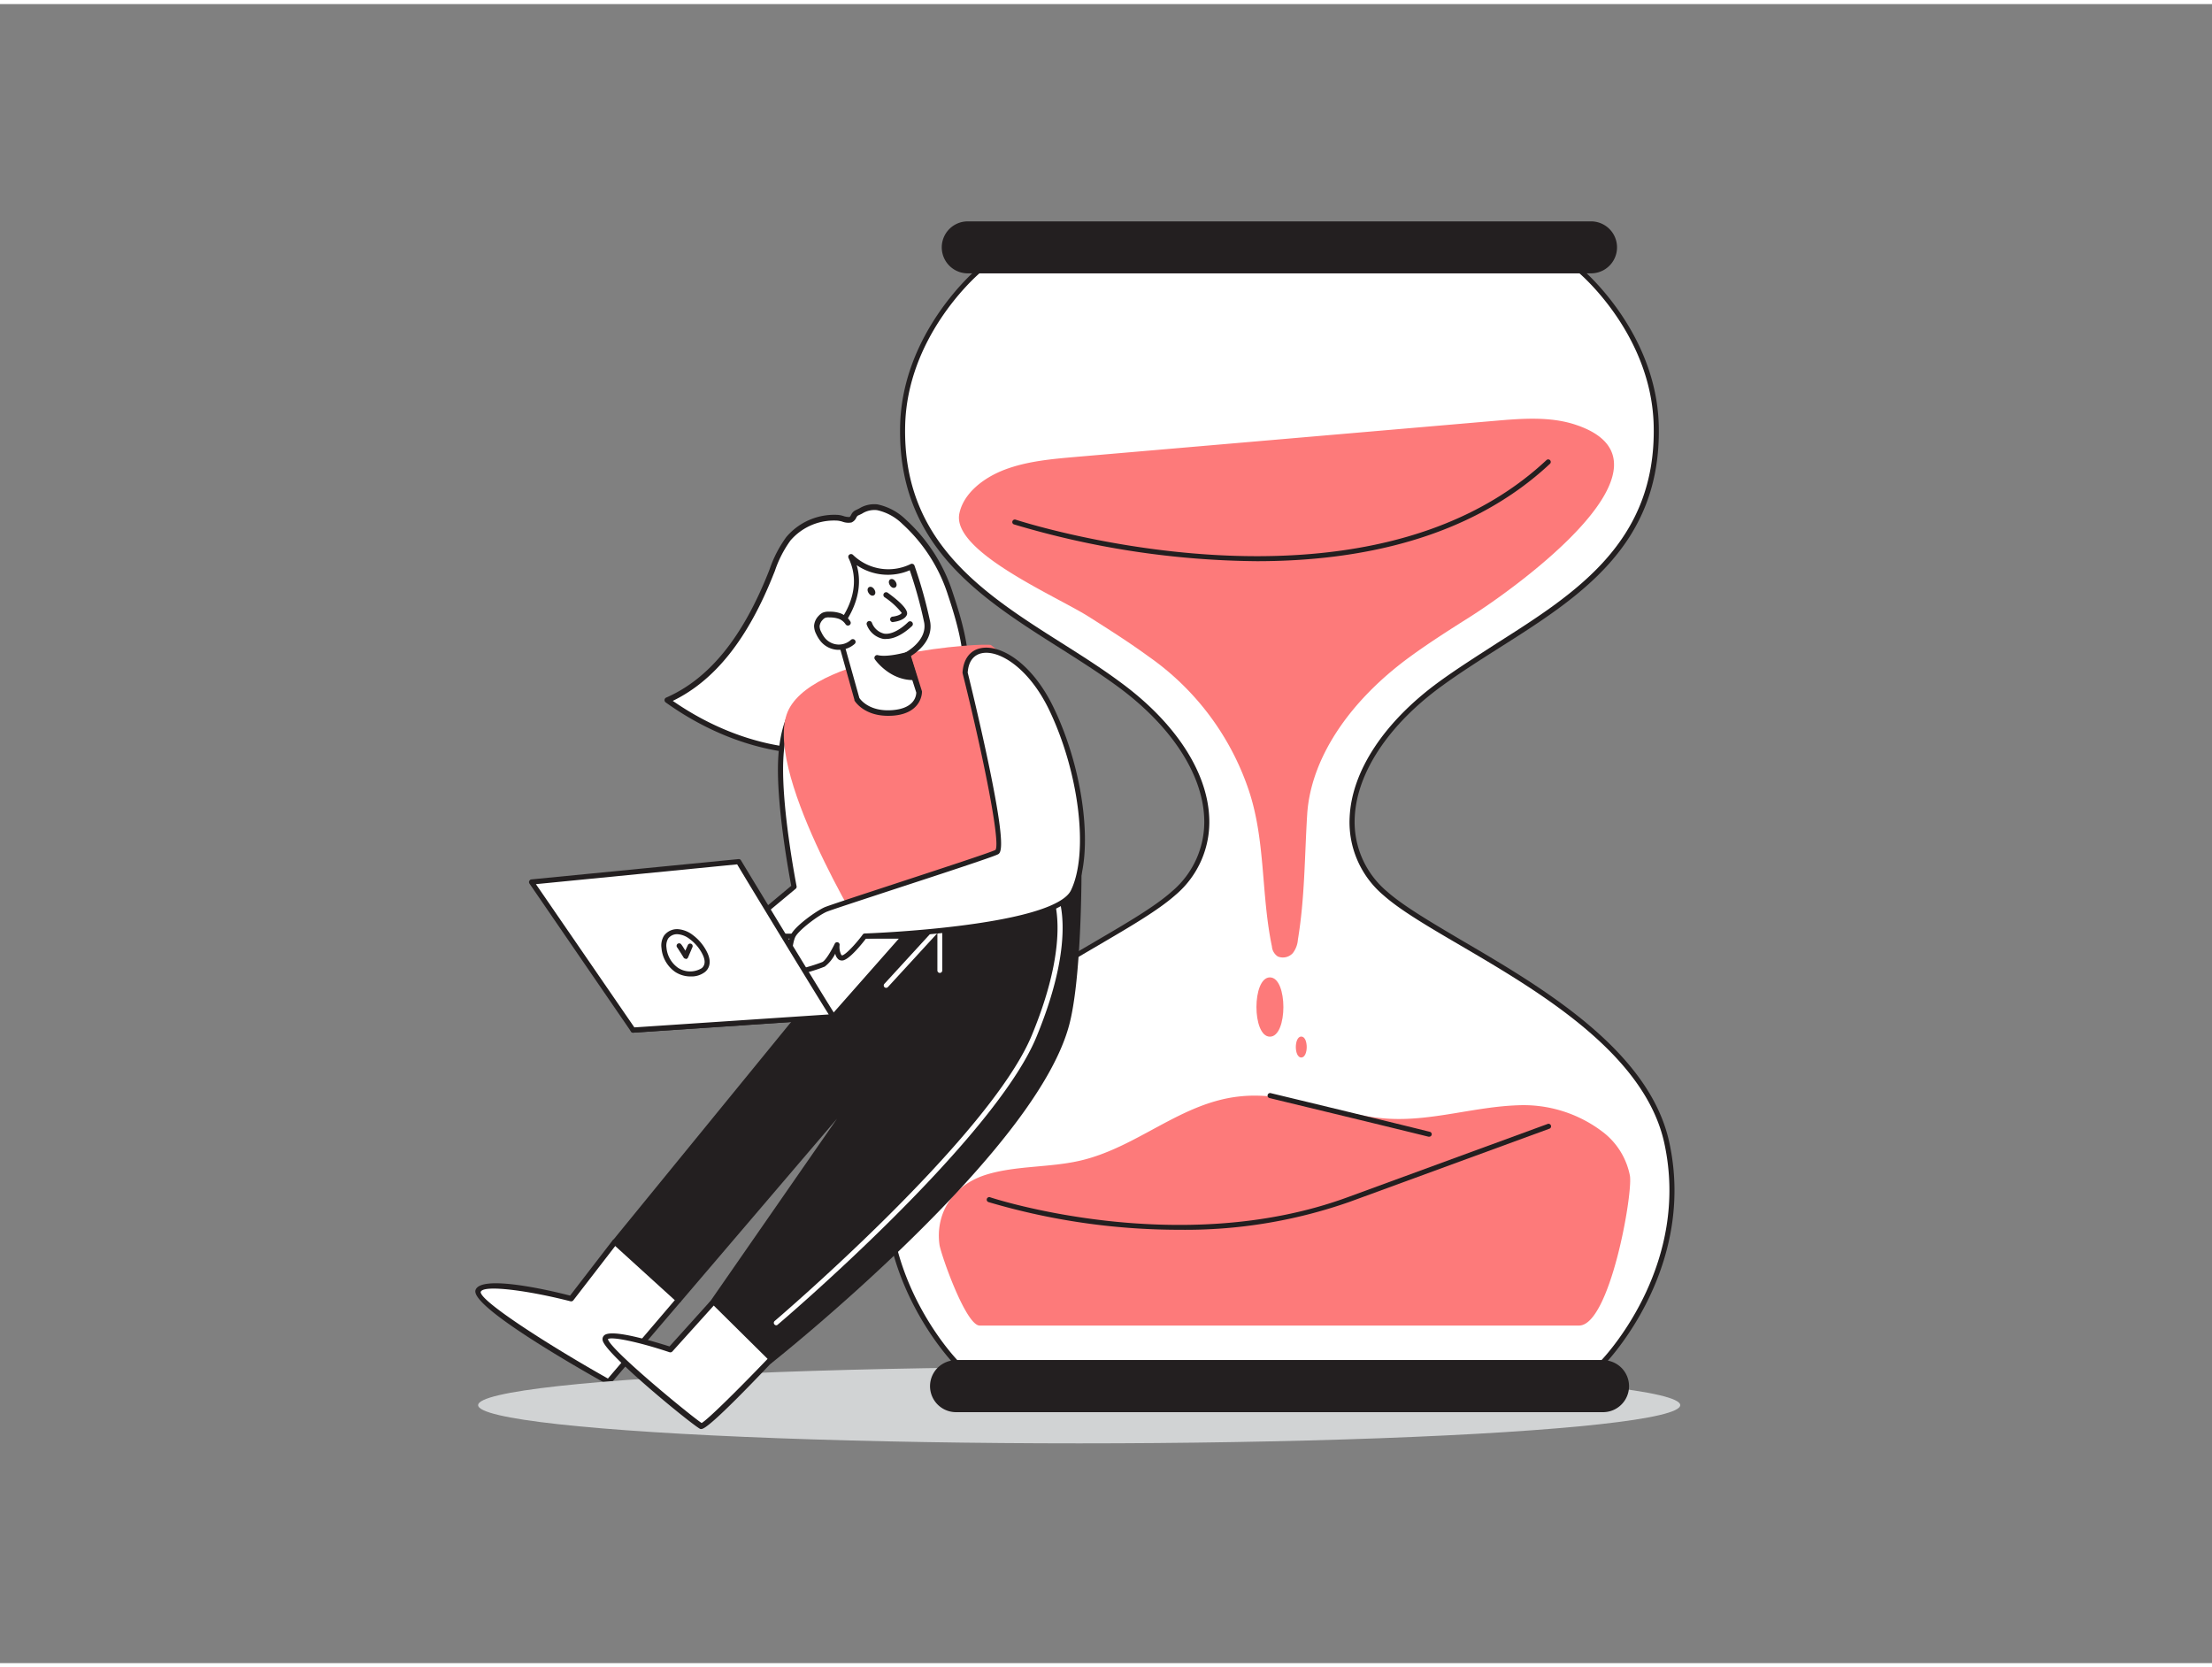 <svg xmlns="http://www.w3.org/2000/svg" viewBox="0 0 400 300" width="406" height="306" class="illustration styles_illustrationTablet__1DWOa"><rect x="0" y="0" width="400" height="300" fill="#808080" stroke="none"/><g id="_43_time" data-name="#43_time"><path d="M122.72,234.33l-12.66,14.83s-24.5-13.75-23.6-16.46,16.82,1.38,16.82,1.38l7.9-10.24" fill="#fff"></path><path d="M110.06,249.66a.45.45,0,0,1-.25-.07c-7.47-4.19-24.75-14.25-23.82-17.05s12.93-.08,17.1,1l7.7-10a.51.51,0,0,1,.7-.09.5.5,0,0,1,.09.7l-7.9,10.24a.5.5,0,0,1-.52.18c-7.47-1.92-15.77-3.06-16.23-1.7-.22,1.55,11.7,9.3,23,15.67L122.34,234a.5.5,0,0,1,.76.64l-12.67,14.83A.46.46,0,0,1,110.06,249.66Z" fill="#231f20"></path><path d="M163.46,93.56A9.67,9.67,0,0,0,158.64,91c-1.56-.23-2.42.43-3.72,1-.52.23-.58,1-1.13,1.23s-1.68-.34-2.31-.36a10.9,10.9,0,0,0-8.92,3.83,22.74,22.74,0,0,0-3.12,6.18c-3.74,9.44-9.47,18.92-18.78,23,8.41,6,18.69,9.81,29,9.21A34.65,34.65,0,0,0,164.05,131c3.49-1.89,9.83-5.8,10.46-10.14.59-4.07-1.34-10.31-2.62-14.15A29.84,29.84,0,0,0,163.46,93.56Z" fill="#fff"></path><path d="M147.54,135.63c-9.13,0-18.69-3.28-27.17-9.36a.51.51,0,0,1-.2-.46.49.49,0,0,1,.29-.4c7.74-3.38,13.8-10.82,18.52-22.72l.21-.54a21.72,21.72,0,0,1,3-5.78,11.35,11.35,0,0,1,9.32-4,4.38,4.38,0,0,1,1,.2,3.1,3.1,0,0,0,1.09.18c.11,0,.21-.22.32-.4a1.68,1.68,0,0,1,.76-.81c.25-.11.48-.23.7-.34a5.2,5.2,0,0,1,3.3-.73,10.36,10.36,0,0,1,5.08,2.71h0a30.48,30.48,0,0,1,8.57,13.37c1.42,4.24,3.23,10.33,2.64,14.39-.62,4.22-6.16,8-10.71,10.5a35.33,35.33,0,0,1-14.59,4.13Q148.62,135.63,147.54,135.63ZM121.66,126c8.79,6.09,18.69,9.15,28,8.61a34,34,0,0,0,14.17-4c6.15-3.33,9.77-6.79,10.2-9.77.56-3.84-1.21-9.79-2.59-13.92a29.48,29.48,0,0,0-8.29-12.94h0a9.35,9.35,0,0,0-4.56-2.47,4.17,4.17,0,0,0-2.72.64c-.23.11-.47.23-.73.34a1,1,0,0,0-.31.41,1.68,1.68,0,0,1-.86.84,3.08,3.08,0,0,1-1.67-.16,4.92,4.92,0,0,0-.81-.17A10.38,10.38,0,0,0,142.94,97a20.49,20.49,0,0,0-2.82,5.51l-.22.54C135.24,114.81,129.27,122.31,121.66,126Z" fill="#231f20"></path><path d="M146.09,125.43c1.66-1.75-4.35-.39-4.91,11.09-.43,8.76,2.4,23.07,2.4,23.07l-18.82,15.74,11.63,3.32s21.21-15.42,21.2-16.55S146.09,125.43,146.09,125.43Z" fill="#fff"></path><path d="M136.39,179.11a.3.3,0,0,1-.13,0l-11.63-3.32a.47.47,0,0,1-.32-.35.47.47,0,0,1,.16-.44l18.61-15.56c-.38-2-2.76-14.86-2.36-22.92.41-8.31,3.7-11.76,5.23-12.12a.69.69,0,0,1,.81.26.8.8,0,0,1-.16.89C148.69,132,158,161,158.05,162.1s-11.63,9.82-21.39,16.92A.46.46,0,0,1,136.39,179.11Zm-10.68-4,10.59,3c7.73-5.62,19.93-14.76,20.82-16.11-.31-1.69-7-22.6-11.47-36.47v0c-1.17.87-3.66,3.85-4,11-.42,8.61,2.37,22.82,2.4,23a.47.47,0,0,1-.16.44Zm31.85-12.94h0Z" fill="#231f20"></path><ellipse cx="195.15" cy="253.35" rx="108.69" ry="6.91" fill="#d1d3d4"></ellipse><path d="M179.22,115.92c-.69-.54-31.28,1.36-36.56,11.57s13.72,41,13.72,41l38.69-11.59S197.83,130.48,179.22,115.92Z" fill="#fd7a7a"></path><path d="M301.41,205.93c5,23-11.6,39.73-11.6,39.73H172.92S156.34,229,161.31,205.93s40.2-35.64,50.91-45.1,6.89-25.54-9.95-37.84-39.64-20.1-39-46.67c.38-17,13.78-28.07,13.78-28.07H285.72s13.4,11,13.78,28.07c.6,26.57-22.2,34.37-39.05,46.67s-20.67,28.38-9.95,37.84S296.44,182.91,301.41,205.93Z" fill="#fff"></path><path d="M289.81,246.12H172.92a.47.47,0,0,1-.33-.14c-.16-.17-16.69-17.15-11.72-40.15,3.6-16.66,23.06-28.06,37.27-36.38,5.78-3.38,10.76-6.3,13.78-9a16.42,16.42,0,0,0,5.83-13.41c-.37-8-6.11-16.69-15.75-23.72-3.31-2.42-6.93-4.71-10.43-6.93-14.4-9.11-29.28-18.54-28.8-40.12.38-17,13.81-28.3,13.95-28.41a.44.44,0,0,1,.29-.11H285.72a.46.46,0,0,1,.29.11c.13.11,13.56,11.37,13.95,28.41.48,21.58-14.41,31-28.81,40.12-3.49,2.22-7.11,4.51-10.43,6.93-9.63,7-15.37,15.68-15.74,23.72a16.41,16.41,0,0,0,5.82,13.41c3,2.66,8,5.58,13.78,9,14.21,8.32,33.68,19.72,37.28,36.38,5,23-11.56,40-11.73,40.15A.43.43,0,0,1,289.81,246.12Zm0-.46h0Zm-116.7-.46h116.5c1.53-1.63,16-17.75,11.36-39.18-3.52-16.27-22.79-27.54-36.85-35.78-5.81-3.4-10.84-6.34-13.92-9.07A17.28,17.28,0,0,1,244.06,147c.39-8.32,6.26-17.22,16.12-24.42,3.35-2.44,7-4.74,10.49-7,14.18-9,28.84-18.27,28.37-39.33-.35-15.75-12.15-26.46-13.49-27.62H177.18c-1.34,1.16-13.14,11.87-13.5,27.62-.47,21.06,14.2,30.35,28.38,39.33,3.51,2.22,7.14,4.52,10.48,7,9.86,7.2,15.74,16.1,16.12,24.42a17.27,17.27,0,0,1-6.13,14.13c-3.09,2.73-8.11,5.67-13.92,9.07-14.07,8.24-33.33,19.51-36.85,35.78C157.13,227.45,171.58,243.57,173.11,245.2Z" fill="#231f20"></path><path d="M196.79,110.72c3.61,2.29,7.35,4.65,10.89,7.24a48.23,48.23,0,0,1,18,23.8C228.9,151,228,160.84,230,170.39a2.39,2.39,0,0,0,1.07,1.83,2.42,2.42,0,0,0,2.71-.61,4.51,4.51,0,0,0,.92-2.42c1.26-7.66,1.2-14.89,1.68-22.65C237,136.62,243.75,126.2,255,118c3.55-2.59,7.28-4.95,10.9-7.24,8.14-5.16,40-27.94,18.82-34.76-4.53-1.45-9.58-1.06-14.41-.64l-75.72,6.52c-4.39.38-8.87.78-12.88,2.3s-7.53,4.38-8.24,8C172.17,99,190.87,107,196.79,110.72Z" fill="#fd7a7a"></path><path d="M289.9,204a23.62,23.62,0,0,0-15.51-4.87c-7.74.28-15.27,2.81-23,2.44-9.21-.44-17.91-5-27.07-4.06-10.75,1.06-18.55,9.21-29,11.63-5.55,1.28-11.59.87-17,2.54-6.38,2-9.17,7.37-8.43,12.67.23,1.65,4.74,14.61,7.27,14.61H285.53c5.57,0,9.77-23.8,9.21-27.1A13.07,13.07,0,0,0,289.9,204Z" fill="#fd7a7a"></path><rect x="170.76" y="39.74" width="121.2" height="8.51" rx="4.26" fill="#231f20"></rect><path d="M287.71,48.69H175a4.7,4.7,0,0,1,0-9.4H287.71a4.7,4.7,0,0,1,0,9.4ZM175,40.18a3.82,3.82,0,1,0,0,7.63H287.71a3.82,3.82,0,0,0,0-7.63Z" fill="#231f20"></path><rect x="168.59" y="245.66" width="125.55" height="8.51" rx="4.26" fill="#231f20"></rect><path d="M289.88,254.62h-117a4.7,4.7,0,0,1,0-9.4h117a4.7,4.7,0,1,1,0,9.4Zm-117-8.52a3.82,3.82,0,0,0,0,7.64h117a3.82,3.82,0,0,0,0-7.64Z" fill="#231f20"></path><path d="M229.64,176c-3.24,0-3.25,10.72,0,10.72S232.89,176,229.64,176Z" fill="#fd7a7a"></path><path d="M235.31,186.7c-1.31,0-1.31,3.79,0,3.79S236.63,186.7,235.31,186.7Z" fill="#fd7a7a"></path><path d="M227.3,100.74a157.34,157.34,0,0,1-43.93-6.65.44.44,0,0,1-.29-.57.46.46,0,0,1,.58-.29c.62.21,62.72,20.36,96-10.78a.46.46,0,0,1,.63.67C265.61,96.85,245.44,100.74,227.3,100.74Z" fill="#231f20"></path><path d="M213.29,221.64a121.56,121.56,0,0,1-34.51-5,.46.46,0,1,1,.29-.87c.33.12,34.08,11.17,64.58,0l36.17-13.25a.46.46,0,1,1,.31.86L244,216.61A89.7,89.7,0,0,1,213.29,221.64Z" fill="#231f20"></path><path d="M258.44,204.81l-.11,0c-10.42-2.57-28.61-6.94-28.8-7a.46.46,0,0,1,.22-.89c.18.05,18.37,4.41,28.8,7a.45.45,0,0,1,.34.55A.46.46,0,0,1,258.44,204.81Z" fill="#231f20"></path><path d="M164.07,117.65l2.16,6.76s.11,3.37-4.75,3.76-6.54-2.49-6.54-2.49l-3.56-12.75s5.82-6.06,2.46-13a9.71,9.71,0,0,0,11,1.76,86,86,0,0,1,2.82,10.1C168.27,115.46,164.07,117.65,164.07,117.65Z" fill="#fff"></path><path d="M160.58,128.7c-4.4,0-6-2.65-6.07-2.77a.61.61,0,0,1,0-.12l-3.57-12.74a.52.52,0,0,1,.12-.48c.06-.06,5.54-5.91,2.38-12.43a.5.5,0,0,1,.81-.56,9.16,9.16,0,0,0,10.44,1.65.47.47,0,0,1,.4,0,.44.44,0,0,1,.28.3,82.51,82.51,0,0,1,2.84,10.18c.55,3.34-2.42,5.5-3.49,6.16l2,6.38a.59.59,0,0,1,0,.13s.06,3.85-5.21,4.27C161.19,128.69,160.88,128.7,160.58,128.7Zm-5.18-3.23c.24.36,1.87,2.53,6,2.2s4.28-2.75,4.29-3.18l-2.13-6.68a.5.5,0,0,1,.24-.6s3.87-2.07,3.33-5.33a79.11,79.11,0,0,0-2.62-9.5,10,10,0,0,1-9.59-.92c1.65,5.68-2.11,10.53-3,11.6Z" fill="#231f20"></path><path d="M153.39,111.87a3.19,3.19,0,0,0-1.52-1.24,5.4,5.4,0,0,0-1.84-.27,2.12,2.12,0,0,0-1,.14,1.71,1.71,0,0,0-.56.44,2.3,2.3,0,0,0-.71,1.49,2.77,2.77,0,0,0,.36,1.31,5.43,5.43,0,0,0,.8,1.25,3.75,3.75,0,0,0,5.33.31" fill="#fff"></path><path d="M151.73,116.77h-.24a4.26,4.26,0,0,1-3-1.44,6,6,0,0,1-.87-1.36,3.36,3.36,0,0,1-.41-1.54,2.84,2.84,0,0,1,.84-1.82,2.4,2.4,0,0,1,.72-.56,2.77,2.77,0,0,1,1.23-.18,5.79,5.79,0,0,1,2,.3,3.63,3.63,0,0,1,1.76,1.45.49.49,0,0,1-.16.69.51.51,0,0,1-.69-.16,2.58,2.58,0,0,0-1.26-1,5.18,5.18,0,0,0-1.68-.24,1.75,1.75,0,0,0-.78.09,1.5,1.5,0,0,0-.41.33,1.94,1.94,0,0,0-.57,1.17,2.3,2.3,0,0,0,.31,1.07,5,5,0,0,0,.72,1.14,3.33,3.33,0,0,0,2.26,1.1,3.25,3.25,0,0,0,2.36-.83.5.5,0,0,1,.71,0,.49.49,0,0,1,0,.7A4.26,4.26,0,0,1,151.73,116.77Z" fill="#231f20"></path><path d="M160.24,106.85s3.61,2.62,3.28,3.43-2,1-2,1" fill="#fff"></path><path d="M161.49,111.76a.5.5,0,0,1-.05-1c.59-.06,1.48-.33,1.62-.67a13.38,13.38,0,0,0-3.11-2.84.5.5,0,0,1-.11-.69.49.49,0,0,1,.7-.11c2.6,1.89,3.76,3.24,3.45,4-.43,1-2.11,1.25-2.44,1.28Z" fill="#231f20"></path><ellipse cx="157.59" cy="106.16" rx="0.61" ry="0.86" transform="translate(-32.36 101.21) rotate(-32.47)" fill="#231f20"></ellipse><ellipse cx="161.44" cy="104.76" rx="0.61" ry="0.86" transform="translate(-31.01 103.05) rotate(-32.47)" fill="#231f20"></ellipse><path d="M164.61,112s-4.84,5.13-7.37,0" fill="#fff"></path><path d="M160.27,114.8a2.92,2.92,0,0,1-.51,0,4,4,0,0,1-3-2.52.51.51,0,0,1,.23-.67.5.5,0,0,1,.67.23,3.12,3.12,0,0,0,2.22,2c2,.31,4.32-2.07,4.34-2.09a.5.5,0,0,1,.71,0,.51.51,0,0,1,0,.71C164.88,112.47,162.65,114.8,160.27,114.8Z" fill="#231f20"></path><path d="M164.07,117.65s-3.53,1-5.45.57c0,0,2.55,3.63,6.68,3.52Z" fill="#231f20"></path><path d="M165.12,122.24c-4.24,0-6.8-3.58-6.91-3.74a.5.5,0,0,1,.53-.77c1.77.44,5.16-.54,5.19-.55a.5.5,0,0,1,.62.33l1.23,4.08a.49.49,0,0,1-.07.44.51.51,0,0,1-.39.21Zm-5.3-3.4a8,8,0,0,0,4.81,2.38l-.89-3a16.92,16.92,0,0,1-3.91.58Z" fill="#231f20"></path><path d="M195.07,156.94s0,19.52-2.27,27.76c-6.46,23.36-53.63,60.68-53.63,60.68L128.72,235l28.73-41.38-34.73,40.67-11.54-10.49,45.2-55.31Z" fill="#231f20"></path><path d="M139.17,245.88a.52.52,0,0,1-.35-.14L128.37,235.4a.5.5,0,0,1-.06-.64l23.05-33.21-28.26,33.1a.48.48,0,0,1-.35.18.47.47,0,0,1-.36-.13l-11.54-10.49a.5.5,0,0,1,0-.69L156,168.21a.49.49,0,0,1,.24-.16l38.69-11.59a.53.53,0,0,1,.44.08.52.52,0,0,1,.2.4c0,.8,0,19.68-2.29,27.9-2.7,9.77-12.58,23-29.37,39.32-12.47,12.13-24.31,21.52-24.43,21.61A.51.51,0,0,1,139.17,245.88ZM129.37,235l9.83,9.73c4.3-3.46,47.07-38.26,53.12-60.15,2-7.23,2.22-23.46,2.25-27L156.67,169l-44.8,54.83,10.81,9.83,34.39-40.28a.49.49,0,0,1,.68-.07.48.48,0,0,1,.1.67Z" fill="#231f20"></path><path d="M128.72,235l-7.5,8.33s-12.29-4.13-11.75-1.8,16.54,15.33,17.35,15.6,12.35-11.79,12.35-11.79" fill="#fff"></path><path d="M126.81,257.67l-.14,0c-1-.33-17.09-13.43-17.68-16a.93.93,0,0,1,.27-.94c1.37-1.24,9,1.13,11.81,2l7.28-8.08a.5.5,0,0,1,.74.67l-7.5,8.32a.5.5,0,0,1-.53.14c-5.44-1.83-10.54-2.9-11.13-2.36.5,2,15.14,14,16.95,15.16,1.17-.66,6.92-6.37,11.93-11.6a.49.49,0,0,1,.7,0,.5.5,0,0,1,0,.71C129.05,256.69,127.32,257.67,126.81,257.67Z" fill="#231f20"></path><path d="M140.38,238.91a.43.43,0,0,1-.34-.16.43.43,0,0,1,.05-.62c.39-.33,38.86-33.17,46.51-51.7,7.58-18.35,3.59-25.67,3.55-25.74a.44.44,0,0,1,.77-.44c.17.3,4.28,7.69-3.5,26.52s-46.37,51.7-46.76,52A.43.43,0,0,1,140.38,238.91Z" fill="#fff"></path><path d="M160.24,177.89a.46.46,0,0,1-.3-.12.43.43,0,0,1,0-.62l9.68-10.56a.45.45,0,0,1,.49-.11.44.44,0,0,1,.28.41v7.86a.44.44,0,1,1-.88,0V168l-8.92,9.72A.47.47,0,0,1,160.24,177.89Z" fill="#fff"></path><polygon points="150.67 183.1 163.54 168.53 131.62 168.53 114.49 185.51 150.67 183.1" fill="#fff"></polygon><path d="M114.49,186a.46.46,0,0,1-.42-.27.46.46,0,0,1,.09-.51l17.14-17a.48.48,0,0,1,.32-.13h31.92a.45.45,0,0,1,.42.27.49.49,0,0,1-.07.49L151,183.41a.46.46,0,0,1-.31.15L114.52,186Zm17.32-17-16.13,16,34.77-2.31L162.53,169Zm18.86,14.12h0Z" fill="#231f20"></path><path d="M174.51,120.86s7.86,31.55,5.68,32.55-29.42,9.7-30.93,10.36-5.18,3.32-5.85,4.76-1.28,7.15,0,6.78a47.39,47.39,0,0,0,5.52-1.65c1-.52,2.45-3.53,2.45-3.53s-.18,2.91,1.19,2.29,3.81-3.89,3.81-3.89,34.35-1.17,37.69-8.06,1.51-21.77-4-33.14S175,113.9,174.51,120.86Z" fill="#fff"></path><path d="M143.3,175.79a.82.82,0,0,1-.63-.31c-.93-1.09-.24-5.93.33-7.15.73-1.57,4.47-4.26,6.08-5,.68-.3,6.17-2.1,12.54-4.19,8-2.63,17.18-5.62,18.38-6.18,1-1.19-2.25-17.22-5.94-32a.76.76,0,0,1,0-.15c.17-2.39,1.39-4,3.35-4.35,3.6-.69,9.23,2.74,13.07,10.65,5.59,11.52,7.39,26.57,4,33.54s-34.65,8.18-37.86,8.3c-.57.75-2.56,3.28-3.86,3.87a1.09,1.09,0,0,1-1.11-.05,1.76,1.76,0,0,1-.61-1.06,6.65,6.65,0,0,1-1.9,2.34,28.88,28.88,0,0,1-4.27,1.32c-.53.14-1,.26-1.33.36A1,1,0,0,1,143.3,175.79Zm31.67-55c.2.81,2.05,8.31,3.64,15.84,3.46,16.37,2.37,16.88,1.78,17.15-1.25.58-10.41,3.58-18.49,6.22-6.08,2-11.82,3.87-12.45,4.15-1.55.69-5,3.29-5.63,4.53s-1,5.71-.45,6.18a7.61,7.61,0,0,1,1.27-.39,30.73,30.73,0,0,0,4.08-1.25c.63-.33,1.71-2.22,2.24-3.33a.46.46,0,0,1,.87.22,3.12,3.12,0,0,0,.34,1.89c.05,0,.14,0,.22,0,1-.47,3-2.87,3.63-3.76a.44.44,0,0,1,.35-.18c.08,0,8.67-.3,17.55-1.44,14.68-1.88,18.84-4.5,19.74-6.36,3.27-6.75,1.47-21.44-4-32.75-3.6-7.4-8.91-10.75-12.07-10.14C176.05,117.67,175.13,118.89,175,120.83Z" fill="#231f20"></path><path d="M150.67,183.1c-1.22-1.75-17.12-28-17.12-28l-37.46,3.68,18.4,26.75Z" fill="#fff"></path><path d="M114.49,186a.47.47,0,0,1-.38-.2L95.72,159a.46.46,0,0,1,0-.45.47.47,0,0,1,.37-.27l37.45-3.67a.45.45,0,0,1,.44.21c.16.27,15.91,26.28,17.1,28a.45.45,0,0,1,0,.46.46.46,0,0,1-.38.26L114.52,186ZM96.91,159.14l17.8,25.9,35.15-2.34c-2.66-4.2-15-24.5-16.56-27.14Z" fill="#231f20"></path><path d="M127.51,171.77a8,8,0,0,0-2.51-3.06,4.59,4.59,0,0,0-2.33-1,2.47,2.47,0,0,0-2.23,1,3,3,0,0,0-.37,1.94,5.49,5.49,0,0,0,2.27,4C124.63,176.19,129.19,175.34,127.51,171.77Z" fill="#fff"></path><path d="M124.92,175.83a5.09,5.09,0,0,1-2.83-.82,5.85,5.85,0,0,1-2.47-4.3,3.35,3.35,0,0,1,.44-2.23,2.92,2.92,0,0,1,2.65-1.19,5,5,0,0,1,2.57,1.05,8.53,8.53,0,0,1,2.64,3.23h0c.9,1.92.12,3-.43,3.45A4,4,0,0,1,124.92,175.83Zm-2.45-7.64a2,2,0,0,0-1.65.79,2.55,2.55,0,0,0-.3,1.64,5,5,0,0,0,2.08,3.64,4,4,0,0,0,4.3.07c.62-.53.68-1.33.2-2.37a7.61,7.61,0,0,0-2.37-2.88,4,4,0,0,0-2.09-.88Z" fill="#231f20"></path><path d="M122.76,170.3a21.73,21.73,0,0,1,1.2,1.87l.8-1.87" fill="#fff"></path><path d="M124,172.63a.45.45,0,0,1-.39-.23c-.43-.72-1-1.57-1.1-1.75a.47.47,0,0,1-.16-.36.45.45,0,0,1,.45-.45c.26,0,.33,0,1.13,1.33l.45-1a.46.46,0,0,1,.6-.25.46.46,0,0,1,.24.6l-.8,1.88a.48.48,0,0,1-.39.28Z" fill="#231f20"></path></g></svg>